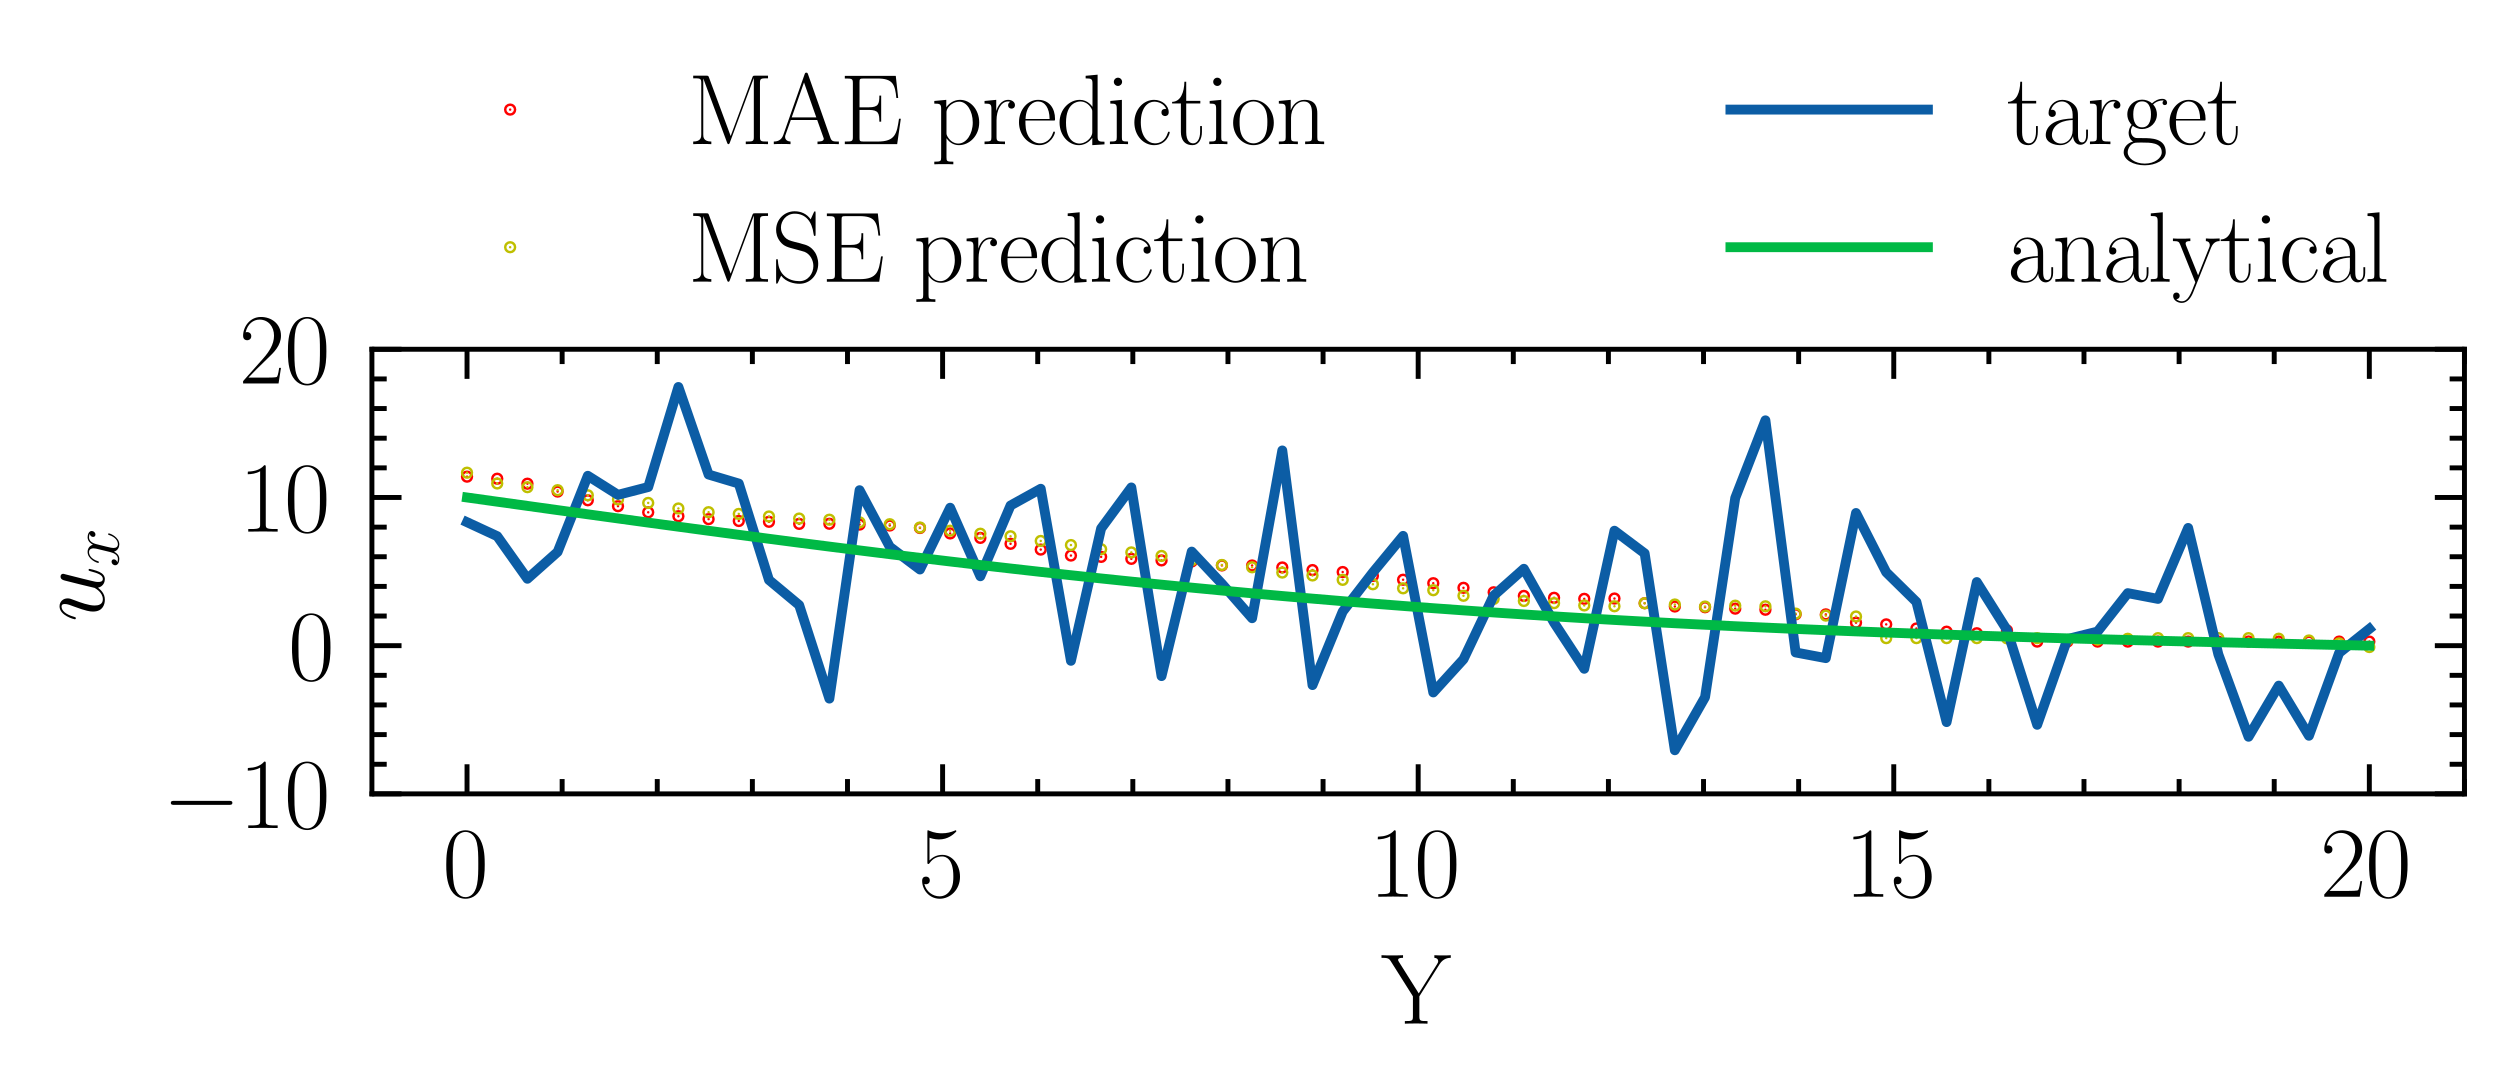 <?xml version="1.0" encoding="utf-8" standalone="no"?>
<!DOCTYPE svg PUBLIC "-//W3C//DTD SVG 1.1//EN"
  "http://www.w3.org/Graphics/SVG/1.1/DTD/svg11.dtd">
<svg height="109.215pt" version="1.1" viewBox="0 0 253.2 109.215" width="253.2pt" xmlns="http://www.w3.org/2000/svg" xmlns:xlink="http://www.w3.org/1999/xlink">
 <defs>
  <style type="text/css">*{stroke-linecap:butt;stroke-linejoin:round;}</style>
 </defs>
 <g id="figure_1">
  <g id="patch_1">
   <path d="M 0 109.215 
L 253.2 109.215 
L 253.2 0 
L 0 0 
z
" style="fill:#ffffff;"/>
  </g>
  <g id="axes_1">
   <g id="patch_2">
    <path d="M 37.667 80.404 
L 249.6 80.404 
L 249.6 35.375 
L 37.667 35.375 
z
" style="fill:#ffffff;"/>
   </g>
   <g id="matplotlib.axis_1">
    <g id="xtick_1">
     <g id="line2d_1">
      <defs>
       <path d="M 0 0 
L 0 -3 
" id="m58cdf54595" style="stroke:#000000;stroke-width:0.5;"/>
      </defs>
      <g>
       <use style="stroke:#000000;stroke-width:0.5;" x="47.3" xlink:href="#m58cdf54595" y="80.404"/>
      </g>
     </g>
     <g id="line2d_2">
      <defs>
       <path d="M 0 0 
L 0 3 
" id="m26f8730a15" style="stroke:#000000;stroke-width:0.5;"/>
      </defs>
      <g>
       <use style="stroke:#000000;stroke-width:0.5;" x="47.3" xlink:href="#m26f8730a15" y="35.375"/>
      </g>
     </g>
     <g id="text_1">
      <!-- $\mathdefault{0}$ -->
      <g transform="translate(44.81 90.822)scale(0.1 -0.1)">
       <defs>
        <path d="M 2688 2038 
C 2688 2430 2682 3099 2413 3613 
C 2176 4063 1798 4224 1466 4224 
C 1158 4224 768 4082 525 3620 
C 269 3137 243 2539 243 2038 
C 243 1671 250 1112 448 623 
C 723 -39 1216 -128 1466 -128 
C 1760 -128 2208 -7 2470 604 
C 2662 1048 2688 1568 2688 2038 
z
M 1466 -26 
C 1056 -26 813 328 723 816 
C 653 1196 653 1749 653 2109 
C 653 2604 653 3015 736 3407 
C 858 3954 1216 4121 1466 4121 
C 1728 4121 2067 3947 2189 3420 
C 2272 3054 2278 2623 2278 2109 
C 2278 1691 2278 1176 2202 797 
C 2067 96 1690 -26 1466 -26 
z
" id="CMR17-30" transform="scale(0.016)"/>
       </defs>
       <use transform="scale(0.996)" xlink:href="#CMR17-30"/>
      </g>
     </g>
    </g>
    <g id="xtick_2">
     <g id="line2d_3">
      <g>
       <use style="stroke:#000000;stroke-width:0.5;" x="95.467" xlink:href="#m58cdf54595" y="80.404"/>
      </g>
     </g>
     <g id="line2d_4">
      <g>
       <use style="stroke:#000000;stroke-width:0.5;" x="95.467" xlink:href="#m26f8730a15" y="35.375"/>
      </g>
     </g>
     <g id="text_2">
      <!-- $\mathdefault{5}$ -->
      <g transform="translate(92.976 90.822)scale(0.1 -0.1)">
       <defs>
        <path d="M 730 3750 
C 794 3724 1056 3641 1325 3641 
C 1920 3641 2246 3961 2432 4140 
C 2432 4191 2432 4224 2394 4224 
C 2387 4224 2374 4224 2323 4198 
C 2099 4102 1837 4032 1517 4032 
C 1325 4032 1037 4055 723 4191 
C 653 4224 640 4224 634 4224 
C 602 4224 595 4217 595 4090 
L 595 2231 
C 595 2113 595 2080 659 2080 
C 691 2080 704 2093 736 2139 
C 941 2435 1222 2560 1542 2560 
C 1766 2560 2246 2415 2246 1293 
C 2246 1087 2246 716 2054 422 
C 1894 159 1645 25 1370 25 
C 947 25 518 319 403 812 
C 429 806 480 793 506 793 
C 589 793 749 838 749 1036 
C 749 1209 627 1280 506 1280 
C 358 1280 262 1190 262 1011 
C 262 454 704 -128 1382 -128 
C 2042 -128 2669 441 2669 1267 
C 2669 2054 2170 2662 1549 2662 
C 1222 2662 947 2540 730 2304 
L 730 3750 
z
" id="CMR17-35" transform="scale(0.016)"/>
       </defs>
       <use transform="scale(0.996)" xlink:href="#CMR17-35"/>
      </g>
     </g>
    </g>
    <g id="xtick_3">
     <g id="line2d_5">
      <g>
       <use style="stroke:#000000;stroke-width:0.5;" x="143.633" xlink:href="#m58cdf54595" y="80.404"/>
      </g>
     </g>
     <g id="line2d_6">
      <g>
       <use style="stroke:#000000;stroke-width:0.5;" x="143.633" xlink:href="#m26f8730a15" y="35.375"/>
      </g>
     </g>
     <g id="text_3">
      <!-- $\mathdefault{10}$ -->
      <g transform="translate(138.652 90.822)scale(0.1 -0.1)">
       <defs>
        <path d="M 1702 4083 
C 1702 4217 1696 4224 1606 4224 
C 1357 3927 979 3833 621 3820 
C 602 3820 570 3820 563 3808 
C 557 3795 557 3782 557 3648 
C 755 3648 1088 3686 1344 3839 
L 1344 467 
C 1344 243 1331 166 781 166 
L 589 166 
L 589 0 
C 896 6 1216 12 1523 12 
C 1830 12 2150 6 2458 0 
L 2458 166 
L 2266 166 
C 1715 166 1702 236 1702 467 
L 1702 4083 
z
" id="CMR17-31" transform="scale(0.016)"/>
       </defs>
       <use transform="scale(0.996)" xlink:href="#CMR17-31"/>
       <use transform="translate(45.69 0)scale(0.996)" xlink:href="#CMR17-30"/>
      </g>
     </g>
    </g>
    <g id="xtick_4">
     <g id="line2d_7">
      <g>
       <use style="stroke:#000000;stroke-width:0.5;" x="191.8" xlink:href="#m58cdf54595" y="80.404"/>
      </g>
     </g>
     <g id="line2d_8">
      <g>
       <use style="stroke:#000000;stroke-width:0.5;" x="191.8" xlink:href="#m26f8730a15" y="35.375"/>
      </g>
     </g>
     <g id="text_4">
      <!-- $\mathdefault{15}$ -->
      <g transform="translate(186.818 90.822)scale(0.1 -0.1)">
       <use transform="scale(0.996)" xlink:href="#CMR17-31"/>
       <use transform="translate(45.69 0)scale(0.996)" xlink:href="#CMR17-35"/>
      </g>
     </g>
    </g>
    <g id="xtick_5">
     <g id="line2d_9">
      <g>
       <use style="stroke:#000000;stroke-width:0.5;" x="239.966" xlink:href="#m58cdf54595" y="80.404"/>
      </g>
     </g>
     <g id="line2d_10">
      <g>
       <use style="stroke:#000000;stroke-width:0.5;" x="239.966" xlink:href="#m26f8730a15" y="35.375"/>
      </g>
     </g>
     <g id="text_5">
      <!-- $\mathdefault{20}$ -->
      <g transform="translate(234.985 90.822)scale(0.1 -0.1)">
       <defs>
        <path d="M 2669 990 
L 2554 990 
C 2490 537 2438 460 2413 422 
C 2381 371 1920 371 1830 371 
L 602 371 
C 832 620 1280 1073 1824 1596 
C 2214 1966 2669 2400 2669 3033 
C 2669 3788 2067 4224 1395 4224 
C 691 4224 262 3603 262 3027 
C 262 2777 448 2745 525 2745 
C 589 2745 781 2783 781 3007 
C 781 3206 614 3264 525 3264 
C 486 3264 448 3257 422 3244 
C 544 3788 915 4057 1306 4057 
C 1862 4057 2227 3616 2227 3033 
C 2227 2477 1901 1998 1536 1583 
L 262 147 
L 262 0 
L 2515 0 
L 2669 990 
z
" id="CMR17-32" transform="scale(0.016)"/>
       </defs>
       <use transform="scale(0.996)" xlink:href="#CMR17-32"/>
       <use transform="translate(45.69 0)scale(0.996)" xlink:href="#CMR17-30"/>
      </g>
     </g>
    </g>
    <g id="xtick_6">
     <g id="line2d_11">
      <defs>
       <path d="M 0 0 
L 0 -1.5 
" id="m95cb8ab629" style="stroke:#000000;stroke-width:0.5;"/>
      </defs>
      <g>
       <use style="stroke:#000000;stroke-width:0.5;" x="56.934" xlink:href="#m95cb8ab629" y="80.404"/>
      </g>
     </g>
     <g id="line2d_12">
      <defs>
       <path d="M 0 0 
L 0 1.5 
" id="m603cafe9e7" style="stroke:#000000;stroke-width:0.5;"/>
      </defs>
      <g>
       <use style="stroke:#000000;stroke-width:0.5;" x="56.934" xlink:href="#m603cafe9e7" y="35.375"/>
      </g>
     </g>
    </g>
    <g id="xtick_7">
     <g id="line2d_13">
      <g>
       <use style="stroke:#000000;stroke-width:0.5;" x="66.567" xlink:href="#m95cb8ab629" y="80.404"/>
      </g>
     </g>
     <g id="line2d_14">
      <g>
       <use style="stroke:#000000;stroke-width:0.5;" x="66.567" xlink:href="#m603cafe9e7" y="35.375"/>
      </g>
     </g>
    </g>
    <g id="xtick_8">
     <g id="line2d_15">
      <g>
       <use style="stroke:#000000;stroke-width:0.5;" x="76.2" xlink:href="#m95cb8ab629" y="80.404"/>
      </g>
     </g>
     <g id="line2d_16">
      <g>
       <use style="stroke:#000000;stroke-width:0.5;" x="76.2" xlink:href="#m603cafe9e7" y="35.375"/>
      </g>
     </g>
    </g>
    <g id="xtick_9">
     <g id="line2d_17">
      <g>
       <use style="stroke:#000000;stroke-width:0.5;" x="85.834" xlink:href="#m95cb8ab629" y="80.404"/>
      </g>
     </g>
     <g id="line2d_18">
      <g>
       <use style="stroke:#000000;stroke-width:0.5;" x="85.834" xlink:href="#m603cafe9e7" y="35.375"/>
      </g>
     </g>
    </g>
    <g id="xtick_10">
     <g id="line2d_19">
      <g>
       <use style="stroke:#000000;stroke-width:0.5;" x="105.1" xlink:href="#m95cb8ab629" y="80.404"/>
      </g>
     </g>
     <g id="line2d_20">
      <g>
       <use style="stroke:#000000;stroke-width:0.5;" x="105.1" xlink:href="#m603cafe9e7" y="35.375"/>
      </g>
     </g>
    </g>
    <g id="xtick_11">
     <g id="line2d_21">
      <g>
       <use style="stroke:#000000;stroke-width:0.5;" x="114.733" xlink:href="#m95cb8ab629" y="80.404"/>
      </g>
     </g>
     <g id="line2d_22">
      <g>
       <use style="stroke:#000000;stroke-width:0.5;" x="114.733" xlink:href="#m603cafe9e7" y="35.375"/>
      </g>
     </g>
    </g>
    <g id="xtick_12">
     <g id="line2d_23">
      <g>
       <use style="stroke:#000000;stroke-width:0.5;" x="124.367" xlink:href="#m95cb8ab629" y="80.404"/>
      </g>
     </g>
     <g id="line2d_24">
      <g>
       <use style="stroke:#000000;stroke-width:0.5;" x="124.367" xlink:href="#m603cafe9e7" y="35.375"/>
      </g>
     </g>
    </g>
    <g id="xtick_13">
     <g id="line2d_25">
      <g>
       <use style="stroke:#000000;stroke-width:0.5;" x="134" xlink:href="#m95cb8ab629" y="80.404"/>
      </g>
     </g>
     <g id="line2d_26">
      <g>
       <use style="stroke:#000000;stroke-width:0.5;" x="134" xlink:href="#m603cafe9e7" y="35.375"/>
      </g>
     </g>
    </g>
    <g id="xtick_14">
     <g id="line2d_27">
      <g>
       <use style="stroke:#000000;stroke-width:0.5;" x="153.267" xlink:href="#m95cb8ab629" y="80.404"/>
      </g>
     </g>
     <g id="line2d_28">
      <g>
       <use style="stroke:#000000;stroke-width:0.5;" x="153.267" xlink:href="#m603cafe9e7" y="35.375"/>
      </g>
     </g>
    </g>
    <g id="xtick_15">
     <g id="line2d_29">
      <g>
       <use style="stroke:#000000;stroke-width:0.5;" x="162.9" xlink:href="#m95cb8ab629" y="80.404"/>
      </g>
     </g>
     <g id="line2d_30">
      <g>
       <use style="stroke:#000000;stroke-width:0.5;" x="162.9" xlink:href="#m603cafe9e7" y="35.375"/>
      </g>
     </g>
    </g>
    <g id="xtick_16">
     <g id="line2d_31">
      <g>
       <use style="stroke:#000000;stroke-width:0.5;" x="172.533" xlink:href="#m95cb8ab629" y="80.404"/>
      </g>
     </g>
     <g id="line2d_32">
      <g>
       <use style="stroke:#000000;stroke-width:0.5;" x="172.533" xlink:href="#m603cafe9e7" y="35.375"/>
      </g>
     </g>
    </g>
    <g id="xtick_17">
     <g id="line2d_33">
      <g>
       <use style="stroke:#000000;stroke-width:0.5;" x="182.166" xlink:href="#m95cb8ab629" y="80.404"/>
      </g>
     </g>
     <g id="line2d_34">
      <g>
       <use style="stroke:#000000;stroke-width:0.5;" x="182.166" xlink:href="#m603cafe9e7" y="35.375"/>
      </g>
     </g>
    </g>
    <g id="xtick_18">
     <g id="line2d_35">
      <g>
       <use style="stroke:#000000;stroke-width:0.5;" x="201.433" xlink:href="#m95cb8ab629" y="80.404"/>
      </g>
     </g>
     <g id="line2d_36">
      <g>
       <use style="stroke:#000000;stroke-width:0.5;" x="201.433" xlink:href="#m603cafe9e7" y="35.375"/>
      </g>
     </g>
    </g>
    <g id="xtick_19">
     <g id="line2d_37">
      <g>
       <use style="stroke:#000000;stroke-width:0.5;" x="211.066" xlink:href="#m95cb8ab629" y="80.404"/>
      </g>
     </g>
     <g id="line2d_38">
      <g>
       <use style="stroke:#000000;stroke-width:0.5;" x="211.066" xlink:href="#m603cafe9e7" y="35.375"/>
      </g>
     </g>
    </g>
    <g id="xtick_20">
     <g id="line2d_39">
      <g>
       <use style="stroke:#000000;stroke-width:0.5;" x="220.7" xlink:href="#m95cb8ab629" y="80.404"/>
      </g>
     </g>
     <g id="line2d_40">
      <g>
       <use style="stroke:#000000;stroke-width:0.5;" x="220.7" xlink:href="#m603cafe9e7" y="35.375"/>
      </g>
     </g>
    </g>
    <g id="xtick_21">
     <g id="line2d_41">
      <g>
       <use style="stroke:#000000;stroke-width:0.5;" x="230.333" xlink:href="#m95cb8ab629" y="80.404"/>
      </g>
     </g>
     <g id="line2d_42">
      <g>
       <use style="stroke:#000000;stroke-width:0.5;" x="230.333" xlink:href="#m603cafe9e7" y="35.375"/>
      </g>
     </g>
    </g>
    <g id="xtick_22">
     <g id="line2d_43">
      <g>
       <use style="stroke:#000000;stroke-width:0.5;" x="249.6" xlink:href="#m95cb8ab629" y="80.404"/>
      </g>
     </g>
     <g id="line2d_44">
      <g>
       <use style="stroke:#000000;stroke-width:0.5;" x="249.6" xlink:href="#m603cafe9e7" y="35.375"/>
      </g>
     </g>
    </g>
    <g id="text_6">
     <!-- Y -->
     <g transform="translate(139.897 103.678)scale(0.1 -0.1)">
      <defs>
       <path d="M 3706 3784 
C 3955 4178 4301 4185 4416 4185 
L 4416 4352 
C 4269 4339 4102 4339 3942 4339 
C 3782 4339 3526 4339 3373 4352 
L 3373 4185 
C 3533 4178 3616 4096 3616 3975 
C 3616 3898 3584 3847 3533 3764 
L 2381 1924 
L 1120 3930 
C 1075 4007 1069 4013 1069 4057 
C 1069 4185 1293 4185 1382 4185 
L 1382 4352 
C 1178 4339 864 4339 653 4339 
C 486 4339 166 4339 13 4352 
L 13 4185 
C 378 4185 480 4166 595 3981 
L 2010 1739 
L 2010 453 
C 2010 166 1939 166 1498 166 
L 1498 0 
C 1683 12 2016 12 2214 12 
C 2413 12 2752 12 2938 0 
L 2938 166 
C 2477 166 2419 166 2419 478 
L 2419 1739 
L 3706 3784 
z
" id="CMR17-59" transform="scale(0.016)"/>
      </defs>
      <use transform="scale(0.996)" xlink:href="#CMR17-59"/>
     </g>
    </g>
   </g>
   <g id="matplotlib.axis_2">
    <g id="ytick_1">
     <g id="line2d_45">
      <defs>
       <path d="M 0 0 
L 3 0 
" id="mb992b929d4" style="stroke:#000000;stroke-width:0.5;"/>
      </defs>
      <g>
       <use style="stroke:#000000;stroke-width:0.5;" x="37.667" xlink:href="#mb992b929d4" y="80.404"/>
      </g>
     </g>
     <g id="line2d_46">
      <defs>
       <path d="M 0 0 
L -3 0 
" id="mf93c41de59" style="stroke:#000000;stroke-width:0.5;"/>
      </defs>
      <g>
       <use style="stroke:#000000;stroke-width:0.5;" x="249.6" xlink:href="#mf93c41de59" y="80.404"/>
      </g>
     </g>
     <g id="text_7">
      <!-- $\mathdefault{−10}$ -->
      <g transform="translate(16.456 83.863)scale(0.1 -0.1)">
       <defs>
        <path d="M 4218 1472 
C 4326 1472 4442 1472 4442 1600 
C 4442 1728 4326 1728 4218 1728 
L 755 1728 
C 646 1728 531 1728 531 1600 
C 531 1472 646 1472 755 1472 
L 4218 1472 
z
" id="CMSY10-0" transform="scale(0.016)"/>
       </defs>
       <use transform="scale(0.996)" xlink:href="#CMSY10-0"/>
       <use transform="translate(77.487 0)scale(0.996)" xlink:href="#CMR17-31"/>
       <use transform="translate(123.178 0)scale(0.996)" xlink:href="#CMR17-30"/>
      </g>
     </g>
    </g>
    <g id="ytick_2">
     <g id="line2d_47">
      <g>
       <use style="stroke:#000000;stroke-width:0.5;" x="37.667" xlink:href="#mb992b929d4" y="65.394"/>
      </g>
     </g>
     <g id="line2d_48">
      <g>
       <use style="stroke:#000000;stroke-width:0.5;" x="249.6" xlink:href="#mf93c41de59" y="65.394"/>
      </g>
     </g>
     <g id="text_8">
      <!-- $\mathdefault{0}$ -->
      <g transform="translate(29.186 68.853)scale(0.1 -0.1)">
       <use transform="scale(0.996)" xlink:href="#CMR17-30"/>
      </g>
     </g>
    </g>
    <g id="ytick_3">
     <g id="line2d_49">
      <g>
       <use style="stroke:#000000;stroke-width:0.5;" x="37.667" xlink:href="#mb992b929d4" y="50.385"/>
      </g>
     </g>
     <g id="line2d_50">
      <g>
       <use style="stroke:#000000;stroke-width:0.5;" x="249.6" xlink:href="#mf93c41de59" y="50.385"/>
      </g>
     </g>
     <g id="text_9">
      <!-- $\mathdefault{10}$ -->
      <g transform="translate(24.204 53.844)scale(0.1 -0.1)">
       <use transform="scale(0.996)" xlink:href="#CMR17-31"/>
       <use transform="translate(45.69 0)scale(0.996)" xlink:href="#CMR17-30"/>
      </g>
     </g>
    </g>
    <g id="ytick_4">
     <g id="line2d_51">
      <g>
       <use style="stroke:#000000;stroke-width:0.5;" x="37.667" xlink:href="#mb992b929d4" y="35.375"/>
      </g>
     </g>
     <g id="line2d_52">
      <g>
       <use style="stroke:#000000;stroke-width:0.5;" x="249.6" xlink:href="#mf93c41de59" y="35.375"/>
      </g>
     </g>
     <g id="text_10">
      <!-- $\mathdefault{20}$ -->
      <g transform="translate(24.204 38.834)scale(0.1 -0.1)">
       <use transform="scale(0.996)" xlink:href="#CMR17-32"/>
       <use transform="translate(45.69 0)scale(0.996)" xlink:href="#CMR17-30"/>
      </g>
     </g>
    </g>
    <g id="ytick_5">
     <g id="line2d_53">
      <defs>
       <path d="M 0 0 
L 1.5 0 
" id="m33695cd276" style="stroke:#000000;stroke-width:0.5;"/>
      </defs>
      <g>
       <use style="stroke:#000000;stroke-width:0.5;" x="37.667" xlink:href="#m33695cd276" y="77.402"/>
      </g>
     </g>
     <g id="line2d_54">
      <defs>
       <path d="M 0 0 
L -1.5 0 
" id="md8ec9c3e0e" style="stroke:#000000;stroke-width:0.5;"/>
      </defs>
      <g>
       <use style="stroke:#000000;stroke-width:0.5;" x="249.6" xlink:href="#md8ec9c3e0e" y="77.402"/>
      </g>
     </g>
    </g>
    <g id="ytick_6">
     <g id="line2d_55">
      <g>
       <use style="stroke:#000000;stroke-width:0.5;" x="37.667" xlink:href="#m33695cd276" y="74.4"/>
      </g>
     </g>
     <g id="line2d_56">
      <g>
       <use style="stroke:#000000;stroke-width:0.5;" x="249.6" xlink:href="#md8ec9c3e0e" y="74.4"/>
      </g>
     </g>
    </g>
    <g id="ytick_7">
     <g id="line2d_57">
      <g>
       <use style="stroke:#000000;stroke-width:0.5;" x="37.667" xlink:href="#m33695cd276" y="71.398"/>
      </g>
     </g>
     <g id="line2d_58">
      <g>
       <use style="stroke:#000000;stroke-width:0.5;" x="249.6" xlink:href="#md8ec9c3e0e" y="71.398"/>
      </g>
     </g>
    </g>
    <g id="ytick_8">
     <g id="line2d_59">
      <g>
       <use style="stroke:#000000;stroke-width:0.5;" x="37.667" xlink:href="#m33695cd276" y="68.396"/>
      </g>
     </g>
     <g id="line2d_60">
      <g>
       <use style="stroke:#000000;stroke-width:0.5;" x="249.6" xlink:href="#md8ec9c3e0e" y="68.396"/>
      </g>
     </g>
    </g>
    <g id="ytick_9">
     <g id="line2d_61">
      <g>
       <use style="stroke:#000000;stroke-width:0.5;" x="37.667" xlink:href="#m33695cd276" y="62.392"/>
      </g>
     </g>
     <g id="line2d_62">
      <g>
       <use style="stroke:#000000;stroke-width:0.5;" x="249.6" xlink:href="#md8ec9c3e0e" y="62.392"/>
      </g>
     </g>
    </g>
    <g id="ytick_10">
     <g id="line2d_63">
      <g>
       <use style="stroke:#000000;stroke-width:0.5;" x="37.667" xlink:href="#m33695cd276" y="59.39"/>
      </g>
     </g>
     <g id="line2d_64">
      <g>
       <use style="stroke:#000000;stroke-width:0.5;" x="249.6" xlink:href="#md8ec9c3e0e" y="59.39"/>
      </g>
     </g>
    </g>
    <g id="ytick_11">
     <g id="line2d_65">
      <g>
       <use style="stroke:#000000;stroke-width:0.5;" x="37.667" xlink:href="#m33695cd276" y="56.388"/>
      </g>
     </g>
     <g id="line2d_66">
      <g>
       <use style="stroke:#000000;stroke-width:0.5;" x="249.6" xlink:href="#md8ec9c3e0e" y="56.388"/>
      </g>
     </g>
    </g>
    <g id="ytick_12">
     <g id="line2d_67">
      <g>
       <use style="stroke:#000000;stroke-width:0.5;" x="37.667" xlink:href="#m33695cd276" y="53.386"/>
      </g>
     </g>
     <g id="line2d_68">
      <g>
       <use style="stroke:#000000;stroke-width:0.5;" x="249.6" xlink:href="#md8ec9c3e0e" y="53.386"/>
      </g>
     </g>
    </g>
    <g id="ytick_13">
     <g id="line2d_69">
      <g>
       <use style="stroke:#000000;stroke-width:0.5;" x="37.667" xlink:href="#m33695cd276" y="47.383"/>
      </g>
     </g>
     <g id="line2d_70">
      <g>
       <use style="stroke:#000000;stroke-width:0.5;" x="249.6" xlink:href="#md8ec9c3e0e" y="47.383"/>
      </g>
     </g>
    </g>
    <g id="ytick_14">
     <g id="line2d_71">
      <g>
       <use style="stroke:#000000;stroke-width:0.5;" x="37.667" xlink:href="#m33695cd276" y="44.381"/>
      </g>
     </g>
     <g id="line2d_72">
      <g>
       <use style="stroke:#000000;stroke-width:0.5;" x="249.6" xlink:href="#md8ec9c3e0e" y="44.381"/>
      </g>
     </g>
    </g>
    <g id="ytick_15">
     <g id="line2d_73">
      <g>
       <use style="stroke:#000000;stroke-width:0.5;" x="37.667" xlink:href="#m33695cd276" y="41.379"/>
      </g>
     </g>
     <g id="line2d_74">
      <g>
       <use style="stroke:#000000;stroke-width:0.5;" x="249.6" xlink:href="#md8ec9c3e0e" y="41.379"/>
      </g>
     </g>
    </g>
    <g id="ytick_16">
     <g id="line2d_75">
      <g>
       <use style="stroke:#000000;stroke-width:0.5;" x="37.667" xlink:href="#m33695cd276" y="38.377"/>
      </g>
     </g>
     <g id="line2d_76">
      <g>
       <use style="stroke:#000000;stroke-width:0.5;" x="249.6" xlink:href="#md8ec9c3e0e" y="38.377"/>
      </g>
     </g>
    </g>
    <g id="text_11">
     <!-- $u_x$ -->
     <g transform="translate(10.518 63)rotate(-90)scale(0.1 -0.1)">
      <defs>
       <path d="M 2182 370 
C 2266 12 2573 -64 2726 -64 
C 2931 -64 3085 70 3187 287 
C 3296 517 3379 893 3379 913 
C 3379 944 3354 970 3315 970 
C 3258 970 3251 938 3226 842 
C 3110 402 2995 64 2739 64 
C 2547 64 2547 274 2547 357 
C 2547 504 2566 568 2630 836 
C 2675 1008 2720 1181 2758 1359 
L 3021 2400 
C 3066 2560 3066 2572 3066 2591 
C 3066 2687 2989 2752 2893 2752 
C 2707 2752 2662 2591 2624 2432 
C 2560 2183 2214 810 2170 587 
C 2163 587 1914 64 1446 64 
C 1114 64 1050 351 1050 587 
C 1050 951 1229 1462 1395 1890 
C 1472 2094 1504 2177 1504 2305 
C 1504 2579 1306 2816 998 2816 
C 410 2816 173 1890 173 1838 
C 173 1813 198 1781 243 1781 
C 301 1781 307 1807 333 1896 
C 486 2445 736 2687 979 2687 
C 1043 2687 1146 2681 1146 2477 
C 1146 2311 1075 2126 979 1883 
C 698 1123 666 881 666 689 
C 666 38 1158 -64 1421 -64 
C 1830 -64 2054 217 2182 370 
z
" id="CMMI12-75" transform="scale(0.016)"/>
       <path d="M 3034 2624 
C 2829 2585 2752 2431 2752 2310 
C 2752 2156 2874 2105 2963 2105 
C 3155 2105 3290 2271 3290 2444 
C 3290 2694 2982 2816 2714 2816 
C 2323 2816 2106 2451 2048 2329 
C 1901 2790 1504 2816 1389 2816 
C 736 2816 390 1993 390 1849 
C 390 1823 416 1790 461 1790 
C 512 1790 525 1829 538 1855 
C 755 2572 1184 2687 1370 2687 
C 1658 2687 1715 2438 1715 2284 
C 1715 2143 1677 1993 1600 1678 
L 1382 778 
C 1286 390 1101 64 762 64 
C 730 64 570 64 435 126 
C 666 166 717 358 717 435 
C 717 563 621 640 499 640 
C 346 640 179 505 179 300 
C 179 57 480 -64 755 -64 
C 1062 -64 1280 153 1414 415 
C 1517 64 1837 -64 2074 -64 
C 2726 -64 3072 751 3072 896 
C 3072 929 3046 955 3008 955 
C 2950 955 2944 922 2925 870 
C 2752 300 2381 64 2093 64 
C 1869 64 1747 204 1747 467 
C 1747 607 1773 712 1875 1146 
L 2099 2039 
C 2195 2425 2413 2687 2707 2687 
C 2720 2687 2899 2687 3034 2624 
z
" id="CMMI12-78" transform="scale(0.016)"/>
      </defs>
      <use transform="scale(0.996)" xlink:href="#CMMI12-75"/>
      <use transform="translate(55.52 -14.944)scale(0.697)" xlink:href="#CMMI12-78"/>
     </g>
    </g>
   </g>
   <g id="line2d_77">
    <defs>
     <path d="M 0 0.125 
C 0.033 0.125 0.065 0.112 0.088 0.088 
C 0.112 0.065 0.125 0.033 0.125 0 
C 0.125 -0.033 0.112 -0.065 0.088 -0.088 
C 0.065 -0.112 0.033 -0.125 0 -0.125 
C -0.033 -0.125 -0.065 -0.112 -0.088 -0.088 
C -0.112 -0.065 -0.125 -0.033 -0.125 0 
C -0.125 0.033 -0.112 0.065 -0.088 0.088 
C -0.065 0.112 -0.033 0.125 0 0.125 
z
" id="mfbbb8589b4" style="stroke:#ff0000;"/>
    </defs>
    <g clip-path="url(#p62efeff415)">
     <use style="fill:#ff0000;stroke:#ff0000;" x="47.3" xlink:href="#mfbbb8589b4" y="48.274"/>
     <use style="fill:#ff0000;stroke:#ff0000;" x="50.359" xlink:href="#mfbbb8589b4" y="48.485"/>
     <use style="fill:#ff0000;stroke:#ff0000;" x="53.417" xlink:href="#mfbbb8589b4" y="48.989"/>
     <use style="fill:#ff0000;stroke:#ff0000;" x="56.475" xlink:href="#mfbbb8589b4" y="49.786"/>
     <use style="fill:#ff0000;stroke:#ff0000;" x="59.533" xlink:href="#mfbbb8589b4" y="50.666"/>
     <use style="fill:#ff0000;stroke:#ff0000;" x="62.591" xlink:href="#mfbbb8589b4" y="51.264"/>
     <use style="fill:#ff0000;stroke:#ff0000;" x="65.65" xlink:href="#mfbbb8589b4" y="51.885"/>
     <use style="fill:#ff0000;stroke:#ff0000;" x="68.708" xlink:href="#mfbbb8589b4" y="52.284"/>
     <use style="fill:#ff0000;stroke:#ff0000;" x="71.766" xlink:href="#mfbbb8589b4" y="52.577"/>
     <use style="fill:#ff0000;stroke:#ff0000;" x="74.824" xlink:href="#mfbbb8589b4" y="52.765"/>
     <use style="fill:#ff0000;stroke:#ff0000;" x="77.882" xlink:href="#mfbbb8589b4" y="52.847"/>
     <use style="fill:#ff0000;stroke:#ff0000;" x="80.94" xlink:href="#mfbbb8589b4" y="53.058"/>
     <use style="fill:#ff0000;stroke:#ff0000;" x="83.999" xlink:href="#mfbbb8589b4" y="53.046"/>
     <use style="fill:#ff0000;stroke:#ff0000;" x="87.057" xlink:href="#mfbbb8589b4" y="53.128"/>
     <use style="fill:#ff0000;stroke:#ff0000;" x="90.115" xlink:href="#mfbbb8589b4" y="53.222"/>
     <use style="fill:#ff0000;stroke:#ff0000;" x="93.173" xlink:href="#mfbbb8589b4" y="53.474"/>
     <use style="fill:#ff0000;stroke:#ff0000;" x="96.231" xlink:href="#mfbbb8589b4" y="54.026"/>
     <use style="fill:#ff0000;stroke:#ff0000;" x="99.29" xlink:href="#mfbbb8589b4" y="54.477"/>
     <use style="fill:#ff0000;stroke:#ff0000;" x="102.348" xlink:href="#mfbbb8589b4" y="55.075"/>
     <use style="fill:#ff0000;stroke:#ff0000;" x="105.406" xlink:href="#mfbbb8589b4" y="55.661"/>
     <use style="fill:#ff0000;stroke:#ff0000;" x="108.464" xlink:href="#mfbbb8589b4" y="56.265"/>
     <use style="fill:#ff0000;stroke:#ff0000;" x="111.522" xlink:href="#mfbbb8589b4" y="56.4"/>
     <use style="fill:#ff0000;stroke:#ff0000;" x="114.581" xlink:href="#mfbbb8589b4" y="56.599"/>
     <use style="fill:#ff0000;stroke:#ff0000;" x="117.639" xlink:href="#mfbbb8589b4" y="56.758"/>
     <use style="fill:#ff0000;stroke:#ff0000;" x="120.697" xlink:href="#mfbbb8589b4" y="56.863"/>
     <use style="fill:#ff0000;stroke:#ff0000;" x="123.755" xlink:href="#mfbbb8589b4" y="57.268"/>
     <use style="fill:#ff0000;stroke:#ff0000;" x="126.813" xlink:href="#mfbbb8589b4" y="57.274"/>
     <use style="fill:#ff0000;stroke:#ff0000;" x="129.871" xlink:href="#mfbbb8589b4" y="57.473"/>
     <use style="fill:#ff0000;stroke:#ff0000;" x="132.93" xlink:href="#mfbbb8589b4" y="57.737"/>
     <use style="fill:#ff0000;stroke:#ff0000;" x="135.988" xlink:href="#mfbbb8589b4" y="57.936"/>
     <use style="fill:#ff0000;stroke:#ff0000;" x="139.046" xlink:href="#mfbbb8589b4" y="58.329"/>
     <use style="fill:#ff0000;stroke:#ff0000;" x="142.104" xlink:href="#mfbbb8589b4" y="58.716"/>
     <use style="fill:#ff0000;stroke:#ff0000;" x="145.162" xlink:href="#mfbbb8589b4" y="59.068"/>
     <use style="fill:#ff0000;stroke:#ff0000;" x="148.221" xlink:href="#mfbbb8589b4" y="59.534"/>
     <use style="fill:#ff0000;stroke:#ff0000;" x="151.279" xlink:href="#mfbbb8589b4" y="59.988"/>
     <use style="fill:#ff0000;stroke:#ff0000;" x="154.337" xlink:href="#mfbbb8589b4" y="60.355"/>
     <use style="fill:#ff0000;stroke:#ff0000;" x="157.395" xlink:href="#mfbbb8589b4" y="60.545"/>
     <use style="fill:#ff0000;stroke:#ff0000;" x="160.453" xlink:href="#mfbbb8589b4" y="60.651"/>
     <use style="fill:#ff0000;stroke:#ff0000;" x="163.512" xlink:href="#mfbbb8589b4" y="60.619"/>
     <use style="fill:#ff0000;stroke:#ff0000;" x="166.57" xlink:href="#mfbbb8589b4" y="61.096"/>
     <use style="fill:#ff0000;stroke:#ff0000;" x="169.628" xlink:href="#mfbbb8589b4" y="61.425"/>
     <use style="fill:#ff0000;stroke:#ff0000;" x="172.686" xlink:href="#mfbbb8589b4" y="61.501"/>
     <use style="fill:#ff0000;stroke:#ff0000;" x="175.744" xlink:href="#mfbbb8589b4" y="61.642"/>
     <use style="fill:#ff0000;stroke:#ff0000;" x="178.802" xlink:href="#mfbbb8589b4" y="61.753"/>
     <use style="fill:#ff0000;stroke:#ff0000;" x="181.861" xlink:href="#mfbbb8589b4" y="62.219"/>
     <use style="fill:#ff0000;stroke:#ff0000;" x="184.919" xlink:href="#mfbbb8589b4" y="62.225"/>
     <use style="fill:#ff0000;stroke:#ff0000;" x="187.977" xlink:href="#mfbbb8589b4" y="63.066"/>
     <use style="fill:#ff0000;stroke:#ff0000;" x="191.035" xlink:href="#mfbbb8589b4" y="63.237"/>
     <use style="fill:#ff0000;stroke:#ff0000;" x="194.093" xlink:href="#mfbbb8589b4" y="63.654"/>
     <use style="fill:#ff0000;stroke:#ff0000;" x="197.152" xlink:href="#mfbbb8589b4" y="63.977"/>
     <use style="fill:#ff0000;stroke:#ff0000;" x="200.21" xlink:href="#mfbbb8589b4" y="64.137"/>
     <use style="fill:#ff0000;stroke:#ff0000;" x="203.268" xlink:href="#mfbbb8589b4" y="63.855"/>
     <use style="fill:#ff0000;stroke:#ff0000;" x="206.326" xlink:href="#mfbbb8589b4" y="64.98"/>
     <use style="fill:#ff0000;stroke:#ff0000;" x="209.384" xlink:href="#mfbbb8589b4" y="64.98"/>
     <use style="fill:#ff0000;stroke:#ff0000;" x="212.443" xlink:href="#mfbbb8589b4" y="64.98"/>
     <use style="fill:#ff0000;stroke:#ff0000;" x="215.501" xlink:href="#mfbbb8589b4" y="64.98"/>
     <use style="fill:#ff0000;stroke:#ff0000;" x="218.559" xlink:href="#mfbbb8589b4" y="64.98"/>
     <use style="fill:#ff0000;stroke:#ff0000;" x="221.617" xlink:href="#mfbbb8589b4" y="64.98"/>
     <use style="fill:#ff0000;stroke:#ff0000;" x="224.675" xlink:href="#mfbbb8589b4" y="64.98"/>
     <use style="fill:#ff0000;stroke:#ff0000;" x="227.733" xlink:href="#mfbbb8589b4" y="64.974"/>
     <use style="fill:#ff0000;stroke:#ff0000;" x="230.792" xlink:href="#mfbbb8589b4" y="64.98"/>
     <use style="fill:#ff0000;stroke:#ff0000;" x="233.85" xlink:href="#mfbbb8589b4" y="64.98"/>
     <use style="fill:#ff0000;stroke:#ff0000;" x="236.908" xlink:href="#mfbbb8589b4" y="64.98"/>
     <use style="fill:#ff0000;stroke:#ff0000;" x="239.966" xlink:href="#mfbbb8589b4" y="64.98"/>
    </g>
   </g>
   <g id="line2d_78">
    <defs>
     <path d="M 0 0.125 
C 0.033 0.125 0.065 0.112 0.088 0.088 
C 0.112 0.065 0.125 0.033 0.125 0 
C 0.125 -0.033 0.112 -0.065 0.088 -0.088 
C 0.065 -0.112 0.033 -0.125 0 -0.125 
C -0.033 -0.125 -0.065 -0.112 -0.088 -0.088 
C -0.112 -0.065 -0.125 -0.033 -0.125 0 
C -0.125 0.033 -0.112 0.065 -0.088 0.088 
C -0.065 0.112 -0.033 0.125 0 0.125 
z
" id="mecae83fa4f" style="stroke:#bfbf00;"/>
    </defs>
    <g clip-path="url(#p62efeff415)">
     <use style="fill:#bfbf00;stroke:#bfbf00;" x="47.3" xlink:href="#mecae83fa4f" y="47.875"/>
     <use style="fill:#bfbf00;stroke:#bfbf00;" x="50.359" xlink:href="#mecae83fa4f" y="48.966"/>
     <use style="fill:#bfbf00;stroke:#bfbf00;" x="53.417" xlink:href="#mecae83fa4f" y="49.341"/>
     <use style="fill:#bfbf00;stroke:#bfbf00;" x="56.475" xlink:href="#mecae83fa4f" y="49.646"/>
     <use style="fill:#bfbf00;stroke:#bfbf00;" x="59.533" xlink:href="#mecae83fa4f" y="50.162"/>
     <use style="fill:#bfbf00;stroke:#bfbf00;" x="62.591" xlink:href="#mecae83fa4f" y="50.584"/>
     <use style="fill:#bfbf00;stroke:#bfbf00;" x="65.65" xlink:href="#mecae83fa4f" y="50.936"/>
     <use style="fill:#bfbf00;stroke:#bfbf00;" x="68.708" xlink:href="#mecae83fa4f" y="51.499"/>
     <use style="fill:#bfbf00;stroke:#bfbf00;" x="71.766" xlink:href="#mecae83fa4f" y="51.874"/>
     <use style="fill:#bfbf00;stroke:#bfbf00;" x="74.824" xlink:href="#mecae83fa4f" y="52.05"/>
     <use style="fill:#bfbf00;stroke:#bfbf00;" x="77.882" xlink:href="#mecae83fa4f" y="52.308"/>
     <use style="fill:#bfbf00;stroke:#bfbf00;" x="80.94" xlink:href="#mecae83fa4f" y="52.519"/>
     <use style="fill:#bfbf00;stroke:#bfbf00;" x="83.999" xlink:href="#mecae83fa4f" y="52.636"/>
     <use style="fill:#bfbf00;stroke:#bfbf00;" x="87.057" xlink:href="#mecae83fa4f" y="52.906"/>
     <use style="fill:#bfbf00;stroke:#bfbf00;" x="90.115" xlink:href="#mecae83fa4f" y="53.093"/>
     <use style="fill:#bfbf00;stroke:#bfbf00;" x="93.173" xlink:href="#mecae83fa4f" y="53.427"/>
     <use style="fill:#bfbf00;stroke:#bfbf00;" x="96.231" xlink:href="#mecae83fa4f" y="53.75"/>
     <use style="fill:#bfbf00;stroke:#bfbf00;" x="99.29" xlink:href="#mecae83fa4f" y="54.055"/>
     <use style="fill:#bfbf00;stroke:#bfbf00;" x="102.348" xlink:href="#mecae83fa4f" y="54.313"/>
     <use style="fill:#bfbf00;stroke:#bfbf00;" x="105.406" xlink:href="#mecae83fa4f" y="54.788"/>
     <use style="fill:#bfbf00;stroke:#bfbf00;" x="108.464" xlink:href="#mecae83fa4f" y="55.204"/>
     <use style="fill:#bfbf00;stroke:#bfbf00;" x="111.522" xlink:href="#mecae83fa4f" y="55.626"/>
     <use style="fill:#bfbf00;stroke:#bfbf00;" x="114.581" xlink:href="#mecae83fa4f" y="55.949"/>
     <use style="fill:#bfbf00;stroke:#bfbf00;" x="117.639" xlink:href="#mecae83fa4f" y="56.306"/>
     <use style="fill:#bfbf00;stroke:#bfbf00;" x="120.697" xlink:href="#mecae83fa4f" y="56.728"/>
     <use style="fill:#bfbf00;stroke:#bfbf00;" x="123.755" xlink:href="#mecae83fa4f" y="57.221"/>
     <use style="fill:#bfbf00;stroke:#bfbf00;" x="126.813" xlink:href="#mecae83fa4f" y="57.455"/>
     <use style="fill:#bfbf00;stroke:#bfbf00;" x="129.871" xlink:href="#mecae83fa4f" y="57.989"/>
     <use style="fill:#bfbf00;stroke:#bfbf00;" x="132.93" xlink:href="#mecae83fa4f" y="58.282"/>
     <use style="fill:#bfbf00;stroke:#bfbf00;" x="135.988" xlink:href="#mecae83fa4f" y="58.728"/>
     <use style="fill:#bfbf00;stroke:#bfbf00;" x="139.046" xlink:href="#mecae83fa4f" y="59.173"/>
     <use style="fill:#bfbf00;stroke:#bfbf00;" x="142.104" xlink:href="#mecae83fa4f" y="59.584"/>
     <use style="fill:#bfbf00;stroke:#bfbf00;" x="145.162" xlink:href="#mecae83fa4f" y="59.777"/>
     <use style="fill:#bfbf00;stroke:#bfbf00;" x="148.221" xlink:href="#mecae83fa4f" y="60.34"/>
     <use style="fill:#bfbf00;stroke:#bfbf00;" x="151.279" xlink:href="#mecae83fa4f" y="60.657"/>
     <use style="fill:#bfbf00;stroke:#bfbf00;" x="154.337" xlink:href="#mecae83fa4f" y="60.868"/>
     <use style="fill:#bfbf00;stroke:#bfbf00;" x="157.395" xlink:href="#mecae83fa4f" y="61.085"/>
     <use style="fill:#bfbf00;stroke:#bfbf00;" x="160.453" xlink:href="#mecae83fa4f" y="61.319"/>
     <use style="fill:#bfbf00;stroke:#bfbf00;" x="163.512" xlink:href="#mecae83fa4f" y="61.401"/>
     <use style="fill:#bfbf00;stroke:#bfbf00;" x="166.57" xlink:href="#mecae83fa4f" y="61.096"/>
     <use style="fill:#bfbf00;stroke:#bfbf00;" x="169.628" xlink:href="#mecae83fa4f" y="61.225"/>
     <use style="fill:#bfbf00;stroke:#bfbf00;" x="172.686" xlink:href="#mecae83fa4f" y="61.431"/>
     <use style="fill:#bfbf00;stroke:#bfbf00;" x="175.744" xlink:href="#mecae83fa4f" y="61.343"/>
     <use style="fill:#bfbf00;stroke:#bfbf00;" x="178.802" xlink:href="#mecae83fa4f" y="61.407"/>
     <use style="fill:#bfbf00;stroke:#bfbf00;" x="181.861" xlink:href="#mecae83fa4f" y="62.146"/>
     <use style="fill:#bfbf00;stroke:#bfbf00;" x="184.919" xlink:href="#mecae83fa4f" y="62.348"/>
     <use style="fill:#bfbf00;stroke:#bfbf00;" x="187.977" xlink:href="#mecae83fa4f" y="62.438"/>
     <use style="fill:#bfbf00;stroke:#bfbf00;" x="191.035" xlink:href="#mecae83fa4f" y="64.63"/>
     <use style="fill:#bfbf00;stroke:#bfbf00;" x="194.093" xlink:href="#mecae83fa4f" y="64.63"/>
     <use style="fill:#bfbf00;stroke:#bfbf00;" x="197.152" xlink:href="#mecae83fa4f" y="64.63"/>
     <use style="fill:#bfbf00;stroke:#bfbf00;" x="200.21" xlink:href="#mecae83fa4f" y="64.63"/>
     <use style="fill:#bfbf00;stroke:#bfbf00;" x="203.268" xlink:href="#mecae83fa4f" y="64.648"/>
     <use style="fill:#bfbf00;stroke:#bfbf00;" x="206.326" xlink:href="#mecae83fa4f" y="64.63"/>
     <use style="fill:#bfbf00;stroke:#bfbf00;" x="209.384" xlink:href="#mecae83fa4f" y="64.825"/>
     <use style="fill:#bfbf00;stroke:#bfbf00;" x="212.443" xlink:href="#mecae83fa4f" y="64.773"/>
     <use style="fill:#bfbf00;stroke:#bfbf00;" x="215.501" xlink:href="#mecae83fa4f" y="64.697"/>
     <use style="fill:#bfbf00;stroke:#bfbf00;" x="218.559" xlink:href="#mecae83fa4f" y="64.63"/>
     <use style="fill:#bfbf00;stroke:#bfbf00;" x="221.617" xlink:href="#mecae83fa4f" y="64.63"/>
     <use style="fill:#bfbf00;stroke:#bfbf00;" x="224.675" xlink:href="#mecae83fa4f" y="64.63"/>
     <use style="fill:#bfbf00;stroke:#bfbf00;" x="227.733" xlink:href="#mecae83fa4f" y="64.63"/>
     <use style="fill:#bfbf00;stroke:#bfbf00;" x="230.792" xlink:href="#mecae83fa4f" y="64.69"/>
     <use style="fill:#bfbf00;stroke:#bfbf00;" x="233.85" xlink:href="#mecae83fa4f" y="64.868"/>
     <use style="fill:#bfbf00;stroke:#bfbf00;" x="236.908" xlink:href="#mecae83fa4f" y="65.164"/>
     <use style="fill:#bfbf00;stroke:#bfbf00;" x="239.966" xlink:href="#mecae83fa4f" y="65.531"/>
    </g>
   </g>
   <g id="line2d_79">
    <path clip-path="url(#p62efeff415)" d="M 47.3 52.887 
L 50.359 54.305 
L 53.417 58.617 
L 56.475 55.898 
L 59.533 48.188 
L 62.591 50.118 
L 65.65 49.327 
L 68.708 39.192 
L 71.766 48.061 
L 74.824 48.974 
L 77.882 58.739 
L 80.94 61.286 
L 83.999 70.754 
L 87.057 49.647 
L 90.115 55.378 
L 93.173 57.679 
L 96.231 51.422 
L 99.29 58.364 
L 102.348 51.195 
L 105.406 49.502 
L 108.464 66.927 
L 111.522 53.523 
L 114.581 49.369 
L 117.639 68.476 
L 120.697 55.867 
L 123.755 59.122 
L 126.813 62.613 
L 129.871 45.622 
L 132.93 69.386 
L 135.988 61.941 
L 139.046 57.978 
L 142.104 54.273 
L 145.162 70.131 
L 148.221 66.771 
L 151.279 60.323 
L 154.337 57.606 
L 157.395 63.062 
L 160.453 67.734 
L 163.512 53.751 
L 166.57 56.045 
L 169.628 75.985 
L 172.686 70.613 
L 175.744 50.437 
L 178.802 42.571 
L 181.861 66.08 
L 184.919 66.655 
L 187.977 51.956 
L 191.035 57.956 
L 194.093 60.963 
L 197.152 73.135 
L 200.21 58.95 
L 203.268 63.807 
L 206.326 73.408 
L 209.384 64.728 
L 212.443 63.964 
L 215.501 60.073 
L 218.559 60.657 
L 221.617 53.469 
L 224.675 66.274 
L 227.733 74.619 
L 230.792 69.44 
L 233.85 74.517 
L 236.908 66.129 
L 239.966 63.692 
" style="fill:none;stroke:#0c5da5;stroke-linecap:square;"/>
   </g>
   <g id="line2d_80">
    <path clip-path="url(#p62efeff415)" d="M 47.3 50.385 
L 50.359 50.812 
L 53.417 51.238 
L 56.475 51.664 
L 59.533 52.088 
L 62.591 52.509 
L 65.65 52.929 
L 68.708 53.344 
L 71.766 53.757 
L 74.824 54.165 
L 77.882 54.568 
L 80.94 54.967 
L 83.999 55.359 
L 87.057 55.746 
L 90.115 56.127 
L 93.173 56.501 
L 96.231 56.867 
L 99.29 57.227 
L 102.348 57.579 
L 105.406 57.923 
L 108.464 58.258 
L 111.522 58.586 
L 114.581 58.904 
L 117.639 59.214 
L 120.697 59.516 
L 123.755 59.808 
L 126.813 60.091 
L 129.871 60.365 
L 132.93 60.63 
L 135.988 60.886 
L 139.046 61.132 
L 142.104 61.37 
L 145.162 61.599 
L 148.221 61.819 
L 151.279 62.03 
L 154.337 62.232 
L 157.395 62.426 
L 160.453 62.612 
L 163.512 62.789 
L 166.57 62.959 
L 169.628 63.121 
L 172.686 63.275 
L 175.744 63.423 
L 178.802 63.563 
L 181.861 63.697 
L 184.919 63.824 
L 187.977 63.946 
L 191.035 64.061 
L 194.093 64.172 
L 197.152 64.277 
L 200.21 64.377 
L 203.268 64.472 
L 206.326 64.564 
L 209.384 64.652 
L 212.443 64.736 
L 215.501 64.817 
L 218.559 64.895 
L 221.617 64.971 
L 224.675 65.045 
L 227.733 65.117 
L 230.792 65.187 
L 233.85 65.257 
L 236.908 65.326 
L 239.966 65.394 
" style="fill:none;stroke:#00b945;stroke-linecap:square;"/>
   </g>
   <g id="patch_3">
    <path d="M 37.667 80.404 
L 37.667 35.375 
" style="fill:none;stroke:#000000;stroke-linecap:square;stroke-linejoin:miter;stroke-width:0.5;"/>
   </g>
   <g id="patch_4">
    <path d="M 249.6 80.404 
L 249.6 35.375 
" style="fill:none;stroke:#000000;stroke-linecap:square;stroke-linejoin:miter;stroke-width:0.5;"/>
   </g>
   <g id="patch_5">
    <path d="M 37.667 80.404 
L 249.6 80.404 
" style="fill:none;stroke:#000000;stroke-linecap:square;stroke-linejoin:miter;stroke-width:0.5;"/>
   </g>
   <g id="patch_6">
    <path d="M 37.667 35.375 
L 249.6 35.375 
" style="fill:none;stroke:#000000;stroke-linecap:square;stroke-linejoin:miter;stroke-width:0.5;"/>
   </g>
   <g id="legend_1">
    <g id="line2d_81"/>
    <g id="line2d_82">
     <g>
      <use style="fill:#ff0000;stroke:#ff0000;" x="51.667" xlink:href="#mfbbb8589b4" y="11.1"/>
     </g>
    </g>
    <g id="text_12">
     <!-- MAE prediction -->
     <g transform="translate(69.667 14.6)scale(0.1 -0.1)">
      <defs>
       <path d="M 1338 4249 
C 1299 4345 1293 4352 1158 4352 
L 339 4352 
L 339 4185 
C 781 4185 851 4185 851 3898 
L 851 624 
C 851 465 851 166 339 166 
L 339 0 
C 486 12 755 12 915 12 
C 1075 12 1344 12 1491 0 
L 1491 166 
C 979 166 979 465 979 624 
L 979 4159 
L 986 4159 
L 2490 102 
C 2515 38 2528 0 2579 0 
C 2630 0 2643 38 2669 102 
L 4186 4191 
L 4192 4191 
L 4192 453 
C 4192 166 4122 166 3680 166 
L 3680 0 
C 3853 12 4198 12 4384 12 
C 4570 12 4922 12 5094 0 
L 5094 166 
C 4653 166 4582 166 4582 453 
L 4582 3898 
C 4582 4185 4653 4185 5094 4185 
L 5094 4352 
L 4282 4352 
C 4147 4352 4141 4345 4102 4249 
L 2720 516 
L 1338 4249 
z
" id="CMR17-4d" transform="scale(0.016)"/>
       <path d="M 2323 4441 
C 2291 4524 2278 4544 2214 4544 
C 2150 4544 2138 4524 2106 4441 
L 749 580 
C 627 236 371 166 147 166 
L 147 0 
C 262 12 518 12 640 12 
C 800 12 1056 12 1210 0 
L 1210 166 
C 909 179 864 382 864 459 
C 864 516 877 548 890 586 
L 1229 1536 
L 2906 1536 
L 3290 453 
C 3322 376 3322 363 3322 338 
C 3322 166 3046 166 2925 166 
L 2925 0 
C 3110 12 3443 12 3642 12 
C 3808 12 4128 12 4282 0 
L 4282 166 
C 3942 166 3827 166 3744 402 
L 2323 4441 
z
M 2067 3924 
L 2848 1702 
L 1286 1702 
L 2067 3924 
z
" id="CMR17-41" transform="scale(0.016)"/>
       <path d="M 3885 1614 
L 3770 1614 
C 3629 676 3546 166 2419 166 
L 1530 166 
C 1274 166 1261 198 1261 415 
L 1261 2176 
L 1862 2176 
C 2464 2176 2522 1959 2522 1429 
L 2637 1429 
L 2637 3086 
L 2522 3086 
C 2522 2558 2464 2342 1862 2342 
L 1261 2342 
L 1261 3924 
C 1261 4141 1274 4172 1530 4172 
L 2406 4172 
C 3398 4172 3514 3778 3603 2933 
L 3718 2933 
L 3565 4339 
L 326 4339 
L 326 4172 
C 768 4172 838 4172 838 3886 
L 838 453 
C 838 166 768 166 326 166 
L 326 0 
L 3654 0 
L 3885 1614 
z
" id="CMR17-45" transform="scale(0.016)"/>
       <path d="M 1408 -1114 
C 998 -1114 973 -1088 973 -834 
L 973 380 
C 1158 109 1427 -64 1766 -64 
C 2406 -64 3053 503 3053 1382 
C 3053 2196 2496 2816 1837 2816 
C 1453 2816 1139 2603 960 2345 
L 960 2816 
L 198 2745 
L 198 2577 
C 576 2577 634 2539 634 2228 
L 634 -834 
C 634 -1081 608 -1114 198 -1114 
L 198 -1280 
C 352 -1268 634 -1268 800 -1268 
C 966 -1268 1254 -1268 1408 -1280 
L 1408 -1114 
z
M 973 2015 
C 973 2106 973 2241 1222 2481 
C 1254 2506 1472 2700 1792 2700 
C 2259 2700 2643 2112 2643 1376 
C 2643 639 2234 38 1728 38 
C 1498 38 1248 148 1056 451 
C 973 594 973 632 973 736 
L 973 2015 
z
" id="CMR17-70" transform="scale(0.016)"/>
       <path d="M 960 1517 
C 960 2134 1222 2713 1702 2713 
C 1747 2713 1792 2707 1837 2687 
C 1837 2687 1696 2642 1696 2475 
C 1696 2321 1818 2257 1914 2257 
C 1990 2257 2131 2302 2131 2482 
C 2131 2687 1926 2816 1709 2816 
C 1222 2816 1011 2340 947 2115 
L 941 2115 
L 941 2816 
L 198 2745 
L 198 2578 
C 576 2578 634 2540 634 2231 
L 634 443 
C 634 198 608 166 198 166 
L 198 0 
C 352 12 646 12 813 12 
C 998 12 1325 12 1498 0 
L 1498 166 
C 1037 166 960 166 960 455 
L 960 1517 
z
" id="CMR17-72" transform="scale(0.016)"/>
       <path d="M 2438 1503 
C 2464 1529 2464 1542 2464 1606 
C 2464 2251 2118 2816 1389 2816 
C 710 2816 173 2175 173 1394 
C 173 554 781 -64 1459 -64 
C 2176 -64 2458 619 2458 755 
C 2458 800 2419 800 2406 800 
C 2362 800 2355 787 2330 709 
C 2189 270 1837 51 1504 51 
C 1229 51 954 206 781 490 
C 582 819 582 1200 582 1503 
L 2438 1503 
z
M 589 1600 
C 634 2511 1126 2713 1382 2713 
C 1818 2713 2112 2308 2118 1600 
L 589 1600 
z
" id="CMR17-65" transform="scale(0.016)"/>
       <path d="M 1869 4345 
L 1869 4179 
C 2246 4179 2304 4141 2304 3843 
L 2304 2371 
C 2278 2403 2016 2816 1498 2816 
C 845 2816 211 2228 211 1376 
C 211 529 806 -64 1434 -64 
C 1978 -64 2259 361 2291 406 
L 2291 -64 
L 3066 -13 
L 3066 154 
C 2688 154 2630 193 2630 503 
L 2630 4416 
L 1869 4345 
z
M 2291 762 
C 2291 568 2176 393 2029 264 
C 1811 70 1594 38 1472 38 
C 1286 38 621 135 621 1369 
C 621 2636 1363 2713 1530 2713 
C 1824 2713 2061 2545 2208 2313 
C 2291 2177 2291 2157 2291 2041 
L 2291 762 
z
" id="CMR17-64" transform="scale(0.016)"/>
       <path d="M 992 3961 
C 992 4102 877 4224 730 4224 
C 589 4224 467 4108 467 3961 
C 467 3820 582 3699 730 3699 
C 870 3699 992 3814 992 3961 
z
M 243 2745 
L 243 2579 
C 602 2579 653 2540 653 2231 
L 653 443 
C 653 198 627 166 218 166 
L 218 0 
C 371 12 646 12 806 12 
C 960 12 1222 12 1370 0 
L 1370 166 
C 992 166 979 205 979 436 
L 979 2816 
L 243 2745 
z
" id="CMR17-69" transform="scale(0.016)"/>
       <path d="M 2234 2240 
C 2112 2240 1933 2240 1933 2015 
C 1933 1836 2080 1785 2163 1785 
C 2208 1785 2394 1804 2394 2028 
C 2394 2476 1958 2816 1466 2816 
C 787 2816 211 2201 211 1379 
C 211 521 813 -64 1466 -64 
C 2259 -64 2458 676 2458 747 
C 2458 773 2451 792 2406 792 
C 2362 792 2355 786 2330 702 
C 2163 180 1798 51 1523 51 
C 1114 51 621 431 621 1385 
C 621 2358 1094 2700 1472 2700 
C 1722 2700 2093 2582 2234 2240 
z
" id="CMR17-63" transform="scale(0.016)"/>
       <path d="M 966 2585 
L 1862 2585 
L 1862 2752 
L 966 2752 
L 966 3968 
L 851 3968 
C 838 3292 614 2700 70 2687 
L 70 2585 
L 627 2585 
L 627 778 
C 627 655 627 -64 1370 -64 
C 1747 -64 1965 308 1965 784 
L 1965 1151 
L 1850 1151 
L 1850 790 
C 1850 347 1677 51 1408 51 
C 1222 51 966 179 966 765 
L 966 2585 
z
" id="CMR17-74" transform="scale(0.016)"/>
       <path d="M 2758 1356 
C 2758 2176 2163 2816 1466 2816 
C 768 2816 173 2176 173 1356 
C 173 550 768 -64 1466 -64 
C 2163 -64 2758 550 2758 1356 
z
M 1466 51 
C 1165 51 909 230 762 480 
C 602 768 582 1126 582 1408 
C 582 1676 595 2009 762 2297 
C 890 2508 1139 2713 1466 2713 
C 1754 2713 1997 2553 2150 2329 
C 2349 2028 2349 1606 2349 1408 
C 2349 1158 2336 774 2163 467 
C 1984 172 1709 51 1466 51 
z
" id="CMR17-6f" transform="scale(0.016)"/>
       <path d="M 2656 1954 
C 2656 2282 2592 2816 1837 2816 
C 1331 2816 1069 2424 973 2166 
L 966 2166 
L 966 2816 
L 211 2745 
L 211 2578 
C 589 2578 646 2540 646 2231 
L 646 443 
C 646 198 621 166 211 166 
L 211 0 
C 365 12 646 12 813 12 
C 979 12 1267 12 1421 0 
L 1421 166 
C 1011 166 986 192 986 443 
L 986 1678 
C 986 2269 1344 2713 1792 2713 
C 2266 2713 2317 2289 2317 1980 
L 2317 443 
C 2317 198 2291 166 1882 166 
L 1882 0 
C 2035 12 2317 12 2483 12 
C 2650 12 2938 12 3091 0 
L 3091 166 
C 2682 166 2656 192 2656 443 
L 2656 1954 
z
" id="CMR17-6e" transform="scale(0.016)"/>
      </defs>
      <use transform="scale(0.996)" xlink:href="#CMR17-4d"/>
      <use transform="translate(84.687 0)scale(0.996)" xlink:href="#CMR17-41"/>
      <use transform="translate(153.759 0)scale(0.996)" xlink:href="#CMR17-45"/>
      <use transform="translate(246.422 0)scale(0.996)" xlink:href="#CMR17-70"/>
      <use transform="translate(297.317 0)scale(0.996)" xlink:href="#CMR17-72"/>
      <use transform="translate(332.598 0)scale(0.996)" xlink:href="#CMR17-65"/>
      <use transform="translate(373.083 0)scale(0.996)" xlink:href="#CMR17-64"/>
      <use transform="translate(423.979 0)scale(0.996)" xlink:href="#CMR17-69"/>
      <use transform="translate(448.85 0)scale(0.996)" xlink:href="#CMR17-63"/>
      <use transform="translate(489.336 0)scale(0.996)" xlink:href="#CMR17-74"/>
      <use transform="translate(524.616 0)scale(0.996)" xlink:href="#CMR17-69"/>
      <use transform="translate(549.487 0)scale(0.996)" xlink:href="#CMR17-6f"/>
      <use transform="translate(595.178 0)scale(0.996)" xlink:href="#CMR17-6e"/>
     </g>
    </g>
    <g id="line2d_83"/>
    <g id="line2d_84">
     <g>
      <use style="fill:#bfbf00;stroke:#bfbf00;" x="51.667" xlink:href="#mecae83fa4f" y="25.037"/>
     </g>
    </g>
    <g id="text_13">
     <!-- MSE prediction -->
     <g transform="translate(69.667 28.537)scale(0.1 -0.1)">
      <defs>
       <path d="M 2803 4351 
C 2803 4467 2797 4473 2758 4473 
C 2720 4473 2707 4447 2682 4390 
L 2490 3965 
C 2246 4320 1875 4480 1472 4480 
C 819 4480 294 3958 294 3301 
C 294 3101 339 2817 557 2546 
C 794 2250 1018 2198 1530 2063 
C 1722 2011 2042 1927 2106 1901 
C 2470 1747 2662 1360 2662 999 
C 2662 534 2336 38 1779 38 
C 1094 38 454 425 410 1328 
C 403 1431 397 1437 352 1437 
C 301 1437 294 1431 294 1302 
L 294 0 
C 294 -116 301 -122 339 -122 
C 384 -122 397 -90 486 109 
C 493 128 493 141 614 386 
C 934 -39 1472 -128 1779 -128 
C 2477 -128 2970 457 2970 1141 
C 2970 1476 2848 1734 2778 1850 
C 2509 2263 2221 2340 1914 2417 
C 1869 2437 1856 2437 1498 2527 
C 1152 2617 1005 2662 845 2836 
C 666 3036 602 3243 602 3449 
C 602 3868 934 4326 1478 4326 
C 2157 4326 2579 3842 2675 3036 
C 2694 2920 2701 2914 2746 2914 
C 2803 2914 2803 2933 2803 3043 
L 2803 4351 
z
" id="CMR17-53" transform="scale(0.016)"/>
      </defs>
      <use transform="scale(0.996)" xlink:href="#CMR17-4d"/>
      <use transform="translate(84.687 0)scale(0.996)" xlink:href="#CMR17-53"/>
      <use transform="translate(135.582 0)scale(0.996)" xlink:href="#CMR17-45"/>
      <use transform="translate(228.245 0)scale(0.996)" xlink:href="#CMR17-70"/>
      <use transform="translate(279.14 0)scale(0.996)" xlink:href="#CMR17-72"/>
      <use transform="translate(314.421 0)scale(0.996)" xlink:href="#CMR17-65"/>
      <use transform="translate(354.906 0)scale(0.996)" xlink:href="#CMR17-64"/>
      <use transform="translate(405.802 0)scale(0.996)" xlink:href="#CMR17-69"/>
      <use transform="translate(430.673 0)scale(0.996)" xlink:href="#CMR17-63"/>
      <use transform="translate(471.158 0)scale(0.996)" xlink:href="#CMR17-74"/>
      <use transform="translate(506.439 0)scale(0.996)" xlink:href="#CMR17-69"/>
      <use transform="translate(531.31 0)scale(0.996)" xlink:href="#CMR17-6f"/>
      <use transform="translate(577.001 0)scale(0.996)" xlink:href="#CMR17-6e"/>
     </g>
    </g>
    <g id="line2d_85">
     <path d="M 175.258 11.1 
L 195.258 11.1 
" style="fill:none;stroke:#0c5da5;stroke-linecap:square;"/>
    </g>
    <g id="line2d_86"/>
    <g id="text_14">
     <!-- target -->
     <g transform="translate(203.258 14.6)scale(0.1 -0.1)">
      <defs>
       <path d="M 2304 1656 
C 2304 2048 2304 2275 2035 2534 
C 1798 2751 1523 2816 1306 2816 
C 800 2816 435 2408 435 1977 
C 435 1740 627 1728 666 1728 
C 749 1728 896 1779 896 1958 
C 896 2118 774 2188 666 2188 
C 640 2188 608 2182 589 2176 
C 723 2594 1069 2713 1293 2713 
C 1613 2713 1965 2421 1965 1875 
L 1965 1632 
C 1587 1619 1133 1568 774 1373 
C 371 1147 256 822 256 576 
C 256 77 832 -64 1171 -64 
C 1523 -64 1850 135 1990 505 
C 2003 219 2182 -39 2464 -39 
C 2598 -39 2938 51 2938 563 
L 2938 926 
L 2822 926 
L 2822 557 
C 2822 161 2650 109 2566 109 
C 2304 109 2304 446 2304 732 
L 2304 1656 
z
M 1965 887 
C 1965 323 1568 38 1216 38 
C 896 38 646 278 646 576 
C 646 771 730 1114 1101 1322 
C 1408 1497 1760 1523 1965 1536 
L 1965 887 
z
" id="CMR17-61" transform="scale(0.016)"/>
       <path d="M 710 1165 
C 832 1068 1043 960 1299 960 
C 1805 960 2240 1359 2240 1895 
C 2240 2063 2189 2321 1997 2521 
C 2176 2713 2438 2777 2586 2777 
C 2611 2777 2650 2777 2682 2758 
C 2656 2751 2598 2726 2598 2623 
C 2598 2540 2656 2483 2739 2483 
C 2835 2483 2886 2547 2886 2630 
C 2886 2751 2790 2880 2586 2880 
C 2330 2880 2106 2758 1926 2591 
C 1734 2764 1504 2828 1299 2828 
C 794 2828 358 2431 358 1895 
C 358 1527 570 1294 634 1230 
C 442 1004 442 742 442 710 
C 442 544 506 300 723 166 
C 390 82 128 -184 128 -517 
C 128 -996 736 -1344 1466 -1344 
C 2170 -1344 2803 -1009 2803 -510 
C 2803 384 1856 384 1363 384 
C 1216 384 954 384 922 390 
C 723 422 589 601 589 825 
C 589 883 589 1024 710 1165 
z
M 1299 1068 
C 736 1068 736 1766 736 1895 
C 736 2024 736 2719 1299 2719 
C 1862 2719 1862 2024 1862 1895 
C 1862 1766 1862 1068 1299 1068 
z
M 1466 -1236 
C 826 -1236 384 -883 384 -517 
C 384 -311 493 -118 634 -11 
C 794 102 858 102 1293 102 
C 1818 102 2547 102 2547 -517 
C 2547 -883 2106 -1236 1466 -1236 
z
" id="CMR17-67" transform="scale(0.016)"/>
      </defs>
      <use transform="scale(0.996)" xlink:href="#CMR17-74"/>
      <use transform="translate(35.281 0)scale(0.996)" xlink:href="#CMR17-61"/>
      <use transform="translate(80.971 0)scale(0.996)" xlink:href="#CMR17-72"/>
      <use transform="translate(116.252 0)scale(0.996)" xlink:href="#CMR17-67"/>
      <use transform="translate(161.942 0)scale(0.996)" xlink:href="#CMR17-65"/>
      <use transform="translate(202.428 0)scale(0.996)" xlink:href="#CMR17-74"/>
     </g>
    </g>
    <g id="line2d_87">
     <path d="M 175.258 25.037 
L 195.258 25.037 
" style="fill:none;stroke:#00b945;stroke-linecap:square;"/>
    </g>
    <g id="line2d_88"/>
    <g id="text_15">
     <!-- analytical -->
     <g transform="translate(203.258 28.537)scale(0.1 -0.1)">
      <defs>
       <path d="M 979 4416 
L 218 4345 
L 218 4179 
C 595 4179 653 4141 653 3835 
L 653 439 
C 653 198 627 166 218 166 
L 218 0 
C 371 12 653 12 813 12 
C 979 12 1261 12 1414 0 
L 1414 166 
C 1005 166 979 191 979 439 
L 979 4416 
z
" id="CMR17-6c" transform="scale(0.016)"/>
       <path d="M 2496 2183 
C 2656 2579 2944 2585 3034 2585 
L 3034 2752 
C 2912 2745 2752 2739 2630 2739 
C 2496 2739 2285 2739 2157 2752 
L 2157 2585 
C 2400 2566 2406 2384 2406 2332 
C 2406 2268 2394 2235 2362 2158 
L 1664 409 
L 902 2300 
C 870 2378 870 2423 870 2430 
C 870 2572 1018 2585 1171 2585 
L 1171 2752 
C 1018 2739 742 2739 582 2739 
C 410 2739 205 2739 64 2752 
L 64 2585 
C 410 2585 448 2553 531 2345 
L 1485 -31 
C 1197 -795 1030 -1242 627 -1242 
C 557 -1242 397 -1223 282 -1106 
C 429 -1093 493 -1002 493 -892 
C 493 -782 416 -685 288 -685 
C 147 -685 77 -782 77 -899 
C 77 -1158 339 -1344 627 -1344 
C 998 -1344 1229 -983 1357 -659 
L 2496 2183 
z
" id="CMR17-79" transform="scale(0.016)"/>
      </defs>
      <use transform="scale(0.996)" xlink:href="#CMR17-61"/>
      <use transform="translate(45.69 0)scale(0.996)" xlink:href="#CMR17-6e"/>
      <use transform="translate(96.586 0)scale(0.996)" xlink:href="#CMR17-61"/>
      <use transform="translate(142.276 0)scale(0.996)" xlink:href="#CMR17-6c"/>
      <use transform="translate(167.147 0)scale(0.996)" xlink:href="#CMR17-79"/>
      <use transform="translate(215.44 0)scale(0.996)" xlink:href="#CMR17-74"/>
      <use transform="translate(250.721 0)scale(0.996)" xlink:href="#CMR17-69"/>
      <use transform="translate(275.592 0)scale(0.996)" xlink:href="#CMR17-63"/>
      <use transform="translate(316.078 0)scale(0.996)" xlink:href="#CMR17-61"/>
      <use transform="translate(361.768 0)scale(0.996)" xlink:href="#CMR17-6c"/>
     </g>
    </g>
   </g>
  </g>
 </g>
 <defs>
  <clipPath id="p62efeff415">
   <rect height="45.029" width="211.932" x="37.667" y="35.375"/>
  </clipPath>
 </defs>
</svg>
